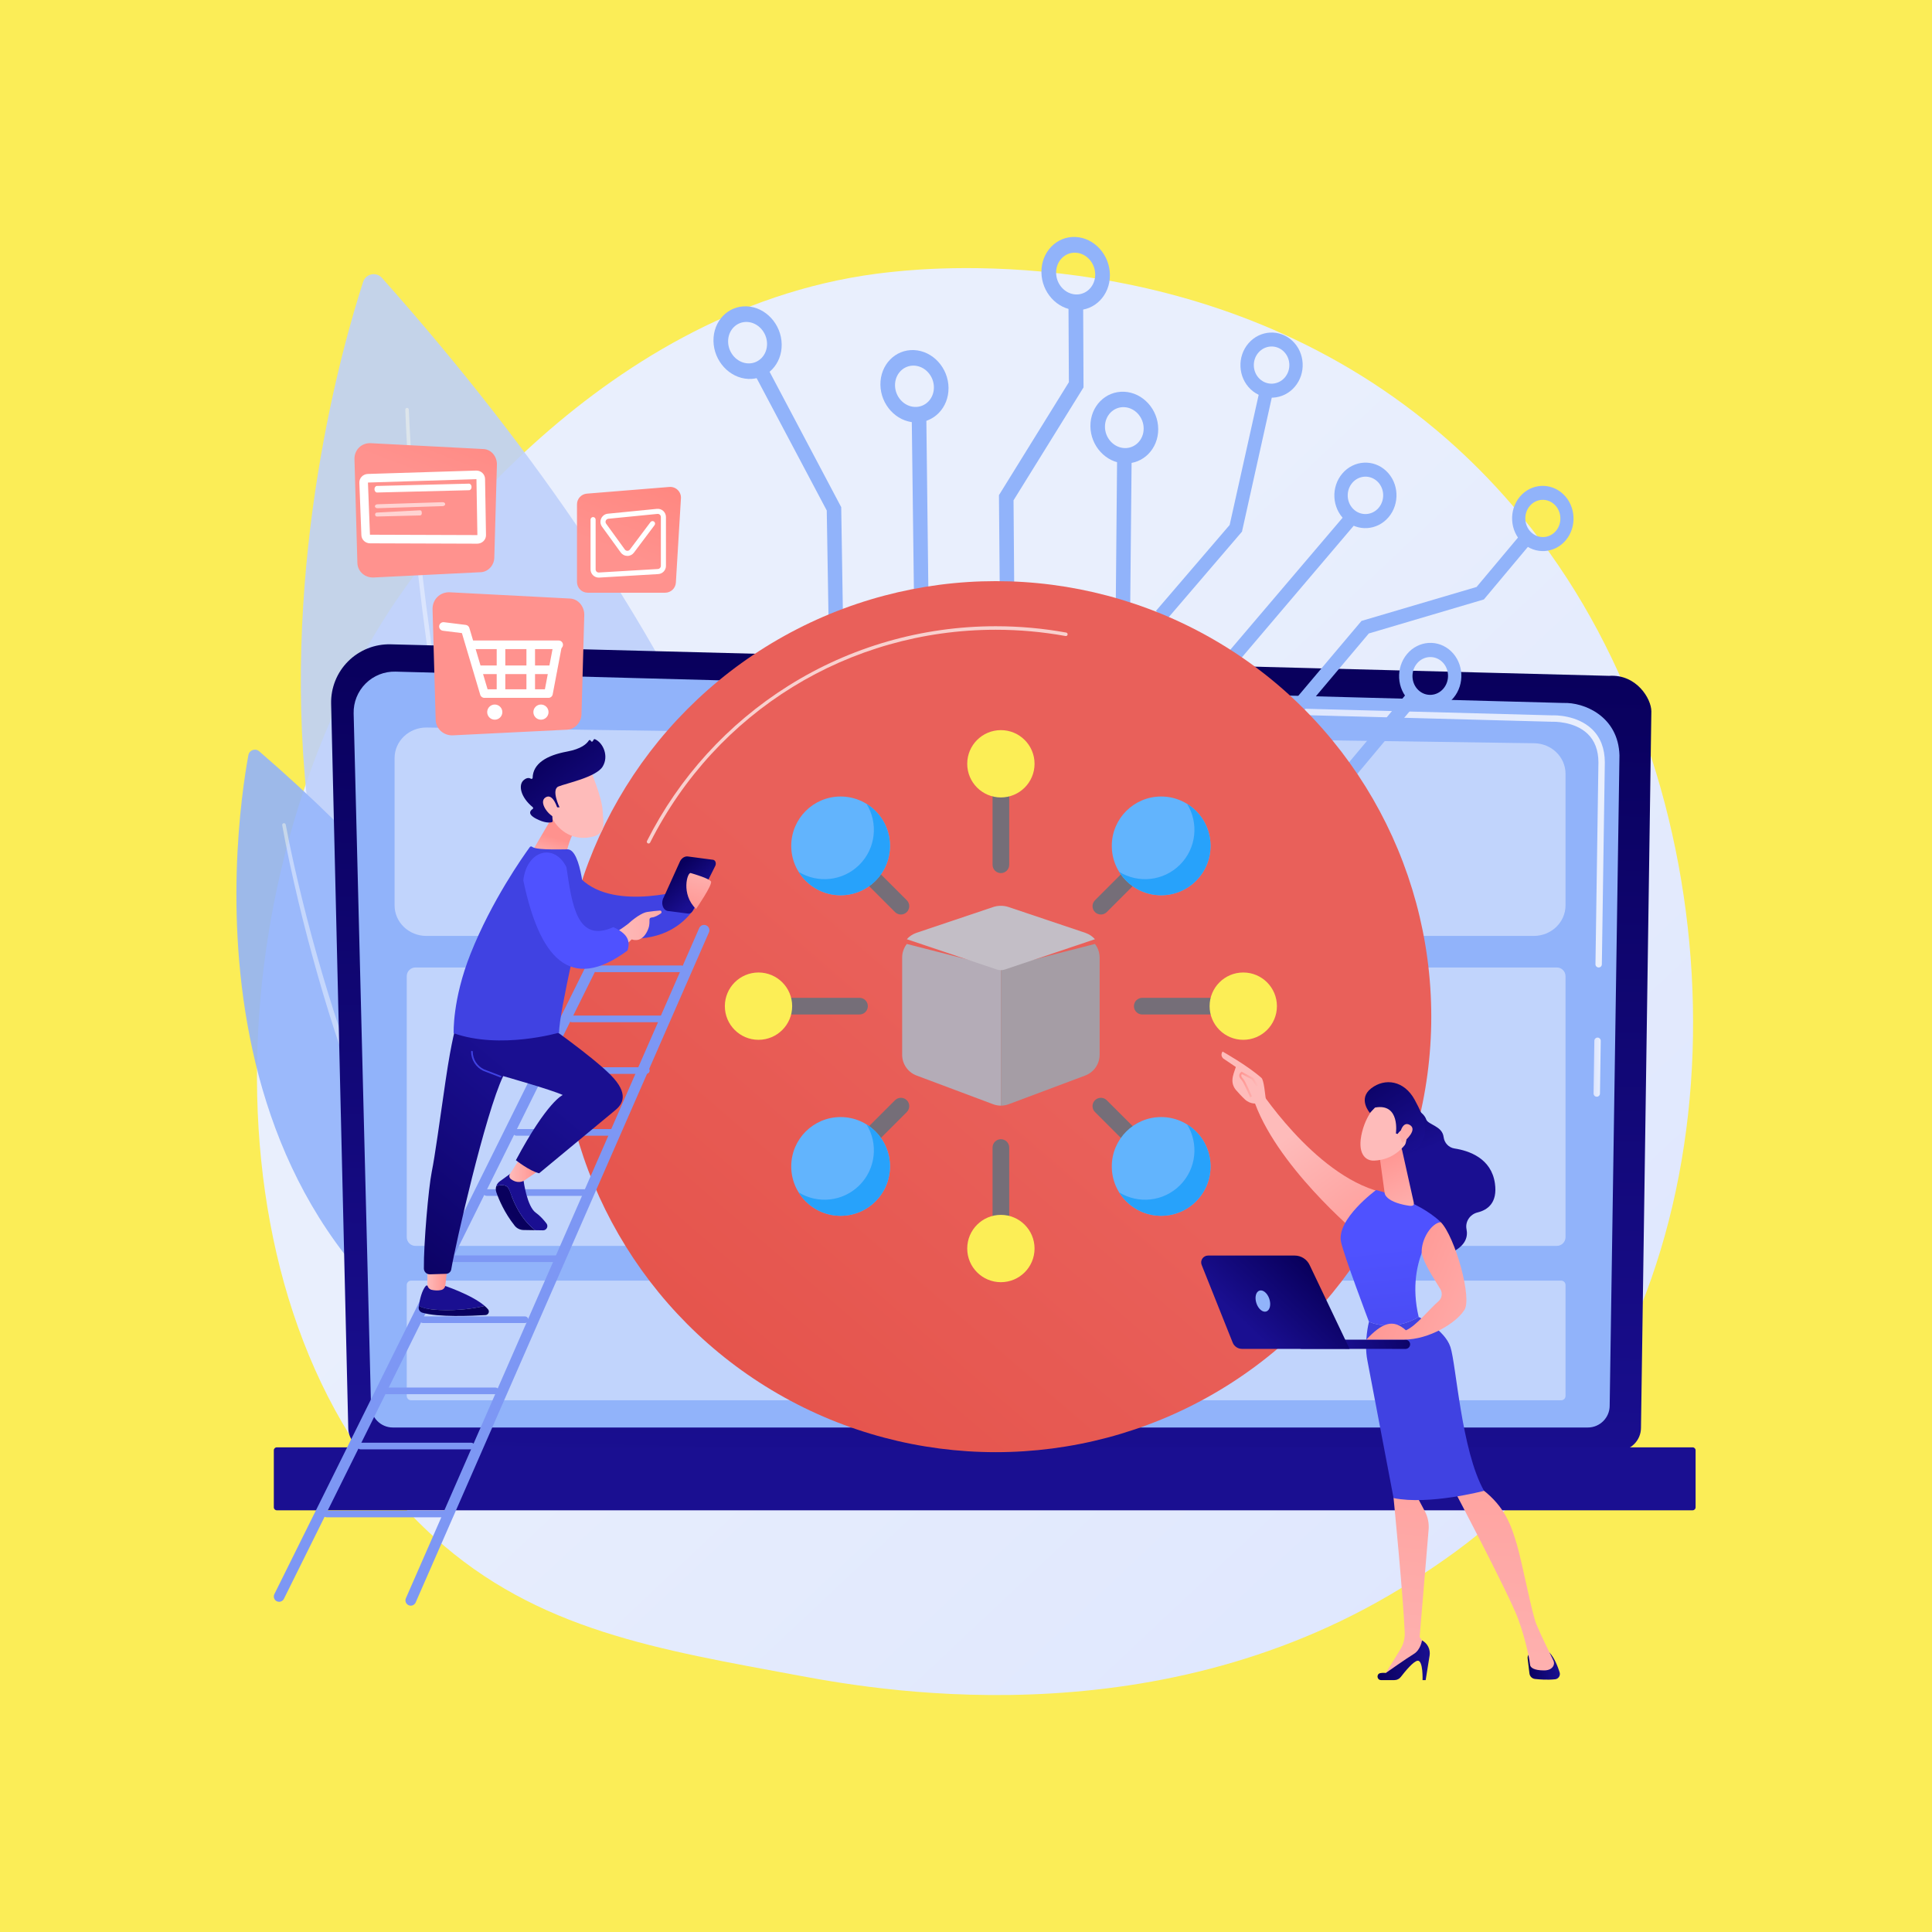 <?xml version="1.0" encoding="utf-8"?>
<!-- Generator: Adobe Illustrator 23.0.5, SVG Export Plug-In . SVG Version: 6.00 Build 0)  -->
<svg version="1.1" xmlns="http://www.w3.org/2000/svg" xmlns:xlink="http://www.w3.org/1999/xlink" x="0px" y="0px"
	 viewBox="0 0 3710 3710" style="enable-background:new 0 0 3710 3710;" xml:space="preserve">
<style type="text/css">
	.st0{fill:#FBED57;}
	.st1{fill:url(#SVGID_1_);}
	.st2{opacity:0.89;}
	.st3{fill:#BDD0FB;}
	.st4{opacity:0.43;fill:#FFFFFF;}
	.st5{fill:#91B3FA;}
	.st6{fill:url(#SVGID_2_);}
	.st7{fill:url(#SVGID_3_);}
	.st8{fill:url(#SVGID_4_);}
	.st9{fill:url(#SVGID_5_);}
	.st10{opacity:0.44;fill:#FFFFFF;}
	.st11{fill:url(#SVGID_6_);}
	.st12{opacity:0.7;fill:#FFFFFF;}
	.st13{fill:#7D97F4;}
	.st14{fill:url(#SVGID_7_);}
	.st15{fill:url(#SVGID_8_);}
	.st16{fill:url(#SVGID_9_);}
	.st17{fill:url(#SVGID_10_);}
	.st18{fill:url(#SVGID_11_);}
	.st19{fill:url(#SVGID_12_);}
	.st20{fill:url(#SVGID_13_);}
	.st21{fill:url(#SVGID_14_);}
	.st22{fill:url(#SVGID_15_);}
	.st23{fill:url(#SVGID_16_);}
	.st24{fill:url(#SVGID_17_);}
	.st25{fill:url(#SVGID_18_);}
	.st26{fill:url(#SVGID_19_);}
	.st27{fill:url(#SVGID_20_);}
	.st28{fill:url(#SVGID_21_);}
	.st29{fill:url(#SVGID_22_);}
	.st30{fill:url(#SVGID_23_);}
	.st31{fill:url(#SVGID_24_);}
	.st32{fill:url(#SVGID_25_);}
	.st33{fill:url(#SVGID_26_);}
	.st34{fill:url(#SVGID_27_);}
	.st35{fill:url(#SVGID_28_);}
	.st36{fill:url(#SVGID_29_);}
	.st37{fill:url(#SVGID_30_);}
	.st38{fill:url(#SVGID_31_);}
	.st39{fill:url(#SVGID_32_);}
	.st40{fill:url(#SVGID_33_);}
	.st41{fill:url(#SVGID_34_);}
	.st42{fill:url(#SVGID_35_);}
	.st43{fill:url(#SVGID_36_);}
	.st44{fill:url(#SVGID_37_);}
	.st45{fill:url(#SVGID_38_);}
	.st46{fill:url(#SVGID_39_);}
	.st47{fill:url(#SVGID_40_);}
	.st48{fill:url(#SVGID_41_);}
	.st49{fill:url(#SVGID_42_);}
	.st50{fill:#FFFFFF;}
	.st51{fill:url(#SVGID_43_);}
	.st52{fill:url(#SVGID_44_);}
	.st53{opacity:0.6;fill:#FFFFFF;}
	.st54{fill:#756E78;}
	.st55{fill:#B4ACB7;}
	.st56{fill:#A59DA5;}
	.st57{fill:#C3BEC6;}
	.st58{fill:#FCEE56;}
	.st59{fill:#62B4FD;}
	.st60{fill:#27A2FB;}
</style>
<g id="Illustration">
	<rect class="st0" width="3710" height="3710"/>
	<g>
		<linearGradient id="SVGID_1_" gradientUnits="userSpaceOnUse" x1="3503.237" y1="3701.902" x2="1558.757" y2="1631.972">
			<stop  offset="0" style="stop-color:#DAE3FE"/>
			<stop  offset="1" style="stop-color:#E9EFFD"/>
		</linearGradient>
		<path class="st1" d="M2919.41,2871.45c-71.78,73.99-136.01,117.49-185.19,150.32c-479.6,320.23-1027.83,227.93-1197.33,196.39
			c-273.47-50.9-504.31-86.8-702.65-265.99C383.56,2545,405.48,1695.6,749.86,1169.44c40.83-62.39,384.69-572.09,934.11-643.91
			c13.44-1.76,23.46-2.76,32.25-3.69c84.99-9,611.68-56.49,1041.15,303.31c61.48,51.5,160.41,144.4,252.15,286.09
			C3344.96,1629.33,3346.02,2431.72,2919.41,2871.45z"/>
		<g class="st2">
			<g>
				<path class="st3" d="M697.3,541.25c-77.6,239.53-472.3,1651.87,786.5,2260.3c0,0,499.19-862.91-750.34-2267.95
					C722.53,521.31,702.37,525.6,697.3,541.25z"/>
				<path class="st4" d="M785.03,786.51c3.46,84.44,10.46,168.88,19.11,253.03c8.73,84.17,19.49,168.12,32.33,251.75
					c25.74,167.22,59.4,333.31,103.83,496.5c44.58,163.05,99.73,323.54,171.72,476.35c17.87,38.25,37.18,75.79,57.43,112.79
					c20.2,37.03,41.82,73.28,64.78,108.62c45.64,70.86,97.39,137.75,155.21,198.83l0.05,0.05c3.01,3.18,2.87,8.2-0.31,11.21
					c-3.18,3.01-8.2,2.87-11.21-0.31l-0.02-0.03c-58.35-62.18-110.36-130.07-156.09-201.78c-23.01-35.77-44.64-72.41-64.82-109.81
					c-20.23-37.37-39.51-75.25-57.31-113.81c-71.73-154.07-126.34-315.43-170.32-479.17c-43.82-163.88-76.79-330.47-101.83-498.1
					c-12.49-83.83-22.89-167.97-31.25-252.3c-8.29-84.35-14.91-168.82-18.01-253.63c-0.07-1.85,1.38-3.41,3.23-3.48
					c1.85-0.07,3.41,1.38,3.48,3.23L785.03,786.51z"/>
			</g>
			<g>
				<path class="st5" d="M476.99,1449.96c-27,146.91-149.19,1008.27,638.5,1268.12c0,0,226.42-546.36-617.83-1275.44
					C490.28,1436.27,478.76,1440.37,476.99,1449.96z"/>
				<path class="st4" d="M548.68,1583.58c9.03,48.18,20,96.14,31.68,143.83c11.78,47.69,24.63,95.11,38.44,142.23
					c13.78,47.14,28.74,93.93,44.72,140.35c16.06,46.39,32.89,92.52,51.43,137.95c36.77,90.96,78.61,179.94,127.76,264.68
					c5.9,10.73,12.6,20.99,18.88,31.49l9.57,15.67c3.18,5.23,6.67,10.25,9.99,15.39c6.77,10.18,13.32,20.52,20.27,30.58l21.24,29.88
					c29.02,39.32,60.2,76.98,94.08,112.02l0.08,0.08c3.11,3.22,3.03,8.34-0.19,11.46c-3.22,3.11-8.35,3.02-11.46-0.19l-0.04-0.04
					c-34.23-35.96-65.57-74.45-94.63-114.49l-21.26-30.41c-6.94-10.23-13.48-20.72-20.24-31.07c-3.31-5.21-6.8-10.33-9.97-15.63
					l-9.53-15.89c-6.26-10.65-12.93-21.06-18.8-31.92c-48.89-85.85-90.24-175.67-126.45-267.33
					c-18.26-45.79-34.79-92.22-50.53-138.9c-15.66-46.7-30.3-93.75-43.74-141.12c-13.47-47.37-25.98-95-37.41-142.9
					c-11.34-47.93-21.93-95.98-30.64-144.55c-0.34-1.86,0.91-3.65,2.77-3.98c1.86-0.33,3.63,0.89,3.98,2.74L548.68,1583.58z"/>
			</g>
		</g>
		<g>
			<linearGradient id="SVGID_2_" gradientUnits="userSpaceOnUse" x1="1910.025" y1="1281.412" x2="1876.266" y2="2841.043">
				<stop  offset="0" style="stop-color:#09005D"/>
				<stop  offset="1" style="stop-color:#1A0F91"/>
			</linearGradient>
			<path class="st6" d="M668.74,2741.76c0,24.32,19.92,44.23,44.27,44.23H3106.9c24.35,0,44.27-19.9,44.27-44.23l19.92-1375.7
				c0-24.32-28.66-71.81-81.18-68.24l-2339.58-60.54c-30.55-0.79-60.09,10.97-81.72,32.53c-21.63,21.56-33.47,51.05-32.75,81.57
				L668.74,2741.76z"/>
			<path class="st5" d="M712.44,2699.33c0,23.03,18.85,41.88,41.88,41.88h2294.84c23.03,0,41.88-18.85,41.88-41.88l18.8-1248.88
				c-2.21-75.15-68.1-102.17-108.04-100.57l-2242.27-60.16c-21.46-0.58-42.21,7.69-57.41,22.86c-15.2,15.16-23.56,35.91-23.02,57.38
				L712.44,2699.33z"/>
			<g>
				<linearGradient id="SVGID_3_" gradientUnits="userSpaceOnUse" x1="3060.113" y1="2049.248" x2="3073.872" y2="2049.248">
					<stop  offset="0" style="stop-color:#DAE3FE"/>
					<stop  offset="1" style="stop-color:#E9EFFD"/>
				</linearGradient>
				<path class="st7" d="M3066.25,2106.03c-0.03,0-0.06,0-0.09,0c-3.39-0.05-6.1-2.84-6.05-6.23l1.49-101.28
					c0.05-3.36,2.79-6.05,6.13-6.05c0.03,0,0.06,0,0.09,0c3.39,0.05,6.1,2.84,6.05,6.23l-1.49,101.28
					C3072.34,2103.34,3069.6,2106.03,3066.25,2106.03z"/>
				<linearGradient id="SVGID_4_" gradientUnits="userSpaceOnUse" x1="2258.181" y1="1606.157" x2="3081.728" y2="1606.157">
					<stop  offset="0" style="stop-color:#DAE3FE"/>
					<stop  offset="1" style="stop-color:#E9EFFD"/>
				</linearGradient>
				<path class="st8" d="M3069.9,1857.83c-0.03,0-0.06,0-0.09,0c-3.39-0.05-6.1-2.84-6.05-6.23l5.69-387.91
					c-0.11-23.04-7.1-41.44-20.79-54.56c-25.55-24.48-66.12-23.23-67.83-23.15l-716.68-19.22c-3.39-0.09-6.06-2.91-5.97-6.3
					c0.09-3.39,2.69-6.27,6.3-5.97l716.25,19.22c4.46-0.26,47.65-1.01,76.42,26.55c16.18,15.51,24.45,36.87,24.57,63.48l-5.7,388.03
					C3075.98,1855.14,3073.24,1857.83,3069.9,1857.83z"/>
			</g>
			<linearGradient id="SVGID_5_" gradientUnits="userSpaceOnUse" x1="1922.075" y1="253.608" x2="1908.543" y2="1376.739">
				<stop  offset="0" style="stop-color:#09005D"/>
				<stop  offset="1" style="stop-color:#1A0F91"/>
			</linearGradient>
			<path class="st9" d="M531.47,2900.19h2718.9c3.11,0,5.65-2.54,5.65-5.65v-109.57c0-3.11-2.54-5.65-5.65-5.65H531.47
				c-3.11,0-5.65,2.54-5.65,5.65v109.57C525.81,2897.64,528.36,2900.19,531.47,2900.19z"/>
			<path class="st10" d="M2945.26,1797.24H818.72c-33.69,0-61-26.26-61-58.65V1455.7c0-32.73,27.86-59.13,61.9-58.64l2126.54,30.19
				c33.33,0.47,60.1,26.59,60.1,58.64v252.7C3006.25,1770.98,2978.94,1797.24,2945.26,1797.24z"/>
			<path class="st10" d="M2989.5,2392.47H797.82c-9.25,0-16.75-7.5-16.75-16.75v-501.14c0-9.25,7.5-16.75,16.75-16.75H2989.5
				c9.25,0,16.75,7.5,16.75,16.75v501.14C3006.25,2384.97,2998.75,2392.47,2989.5,2392.47z"/>
			<path class="st10" d="M2997.9,2688.92H789.43c-4.61,0-8.36-3.74-8.36-8.36v-213.02c0-4.61,3.74-8.36,8.36-8.36H2997.9
				c4.61,0,8.36,3.74,8.36,8.36v213.02C3006.25,2685.18,3002.51,2688.92,2997.9,2688.92z"/>
		</g>
		<g>
			<g>
				<path class="st5" d="M1436.95,727.63c-36.05-1.6-66.05-34.08-66.87-72.47c-0.83-38.46,27.93-68.49,64.1-66.88
					c36.18,1.61,66.18,34.25,66.88,72.7C1501.76,699.37,1473,729.23,1436.95,727.63z M1434.77,618.26
					c-20.64-0.92-37.05,16.21-36.59,38.15c0.46,21.93,17.58,40.49,38.18,41.4c20.6,0.92,37.02-16.15,36.6-38.08
					C1472.54,637.79,1455.41,619.17,1434.77,618.26z"/>
				<path class="st5" d="M1756.9,811.16c-36-1.6-65.72-33.98-66.25-72.24c-0.53-38.34,28.42-68.27,64.54-66.66
					c36.12,1.61,65.84,34.15,66.25,72.48C1821.85,782.99,1792.9,812.76,1756.9,811.16z M1755.55,702.13
					c-20.61-0.92-37.14,16.15-36.85,38.03c0.29,21.85,17.26,40.36,37.83,41.27c20.57,0.91,37.09-16.1,36.84-37.95
					C1793.13,721.61,1776.16,703.05,1755.55,702.13z"/>
				<path class="st5" d="M2065.93,595.47c-36.2-1.61-65.85-34.33-66.1-73.01c-0.25-38.75,29.1-69.01,65.42-67.4
					c36.32,1.62,65.98,34.5,66.1,73.25C2131.48,566.98,2102.13,597.08,2065.93,595.47z M2065.4,485.26
					c-20.72-0.92-37.48,16.33-37.35,38.45c0.13,22.09,17.06,40.79,37.74,41.71c20.68,0.92,37.44-16.28,37.35-38.37
					C2103.05,504.94,2086.12,486.19,2065.4,485.26z"/>
				<path class="st5" d="M2159.28,889.87c-35.84-1.59-65.17-33.68-65.38-71.58c-0.22-37.98,28.86-67.62,64.82-66.02
					c35.96,1.6,65.29,33.84,65.39,71.82C2224.2,861.98,2195.12,891.47,2159.28,889.87z M2158.84,781.87
					c-20.51-0.91-37.11,15.99-37,37.67c0.11,21.65,16.85,39.98,37.33,40.89c20.48,0.91,37.08-15.94,37.01-37.59
					C2196.1,801.17,2179.35,782.78,2158.84,781.87z"/>
				<polygon class="st5" points="1619.25,1218.5 1591.52,1217.27 1587.6,980.28 1441.91,705.31 1466.18,691.92 1615.38,973.9 				
					"/>
				<polygon class="st5" points="1783.82,1225.82 1756.09,1224.59 1750.74,796.03 1778.76,797.28 				"/>
				<polygon class="st5" points="1948.4,1233.14 1920.66,1231.91 1918.28,950.82 2052.57,733.89 2051.77,579.82 2079.95,581.08 
					2080.68,743.92 1946.28,960.76 				"/>
				<polygon class="st5" points="2169.87,1212.95 2142.14,1211.72 2145.25,869.79 2173.15,871.03 				"/>
			</g>
			<g>
				<path class="st5" d="M2401.65,747.59c-24.48-23.14-26.32-62.82-4.14-88.43c22.15-25.56,59.98-27.55,84.39-4.49
					c24.41,23.07,26.33,62.65,4.27,88.28C2464.06,768.63,2426.13,770.73,2401.65,747.59z M2464.72,674.55
					c-13.94-13.18-35.56-12.02-48.19,2.58c-12.65,14.62-11.59,37.27,2.38,50.46c13.97,13.2,35.61,12.02,48.24-2.63
					C2479.76,710.34,2478.67,687.73,2464.72,674.55z"/>
				<path class="st5" d="M2582.12,998.19c-24.52-23.17-26.49-63.08-4.43-88.93c22.02-25.81,59.78-27.98,84.22-4.88
					c24.44,23.09,26.5,62.9,4.55,88.78C2644.49,1019.08,2606.64,1021.36,2582.12,998.19z M2644.84,924.45
					c-13.96-13.2-35.53-11.94-48.1,2.81c-12.58,14.76-11.44,37.53,2.55,50.75c13.98,13.22,35.58,11.93,48.14-2.85
					C2659.96,960.38,2658.8,937.64,2644.84,924.45z"/>
				<path class="st5" d="M2923.52,1042.36c-24.39-23.05-26.59-62.78-4.95-88.54c21.61-25.71,58.93-27.9,83.24-4.93
					c24.31,22.98,26.6,62.61,5.07,88.39C2985.33,1063.11,2947.91,1065.41,2923.52,1042.36z M2985.06,968.9
					c-13.89-13.13-35.21-11.86-47.54,2.83c-12.34,14.71-11.07,37.38,2.84,50.53c13.91,13.15,35.26,11.85,47.58-2.88
					C3000.25,1004.66,2998.95,982.02,2985.06,968.9z"/>
				<path class="st5" d="M2706.59,1345.75c-24.62-23.27-26.69-63.6-4.65-89.87c22.01-26.22,59.84-28.65,84.39-5.46
					c24.54,23.2,26.7,63.42,4.78,89.72C2769.14,1366.49,2731.21,1369.03,2706.59,1345.75z M2769.26,1270.83
					c-14.02-13.25-35.63-11.85-48.19,3.14c-12.57,15-11.38,38.01,2.67,51.29c14.05,13.28,35.69,11.84,48.23-3.18
					C2784.51,1307.06,2783.29,1284.08,2769.26,1270.83z"/>
				<g>
					<polygon class="st5" points="2239,1191.33 2219.73,1173.13 2361.31,1008.07 2422.22,734.88 2447.22,740.91 2384.96,1020.93 
											"/>
					<polygon class="st5" points="2353.3,1299.36 2334.04,1281.16 2586.64,984.25 2605.71,1002.27 					"/>
					<polygon class="st5" points="2467.61,1407.39 2448.35,1389.19 2614.46,1192.34 2835.45,1127.14 2922.46,1023.34 
						2941.43,1041.27 2849.49,1151.1 2628.53,1216.43 					"/>
					<polygon class="st5" points="2581.92,1515.43 2562.66,1497.22 2708.35,1323.15 2727.5,1341.25 					"/>
				</g>
			</g>
		</g>
		<g>
			<linearGradient id="SVGID_6_" gradientUnits="userSpaceOnUse" x1="767.716" y1="3280.619" x2="1889.482" y2="1978.57">
				<stop  offset="0" style="stop-color:#E1473D"/>
				<stop  offset="1" style="stop-color:#E9605A"/>
			</linearGradient>
			<circle class="st11" cx="1912.14" cy="1952.27" r="836.32"/>
			<path class="st12" d="M1245.45,1619.79c-0.51,0-1.03-0.12-1.52-0.36c-1.66-0.84-2.33-2.87-1.49-4.53
				c61.6-122.04,155.44-225.05,271.38-297.9c119.16-74.87,256.9-114.45,398.32-114.45c45.44,0,90.94,4.09,135.25,12.17
				c1.83,0.33,3.05,2.09,2.71,3.93c-0.33,1.84-2.08,3.08-3.93,2.71c-43.91-8-89-12.06-134.04-12.06
				c-282.14,0-536.45,156.58-663.67,408.63C1247.87,1619.11,1246.68,1619.79,1245.45,1619.79z"/>
		</g>
		<g>
			<g>
				<path class="st13" d="M536.02,3075.93c-1.62,0-3.24-0.4-4.69-1.15c-5-2.59-6.96-8.77-4.37-13.77l630.29-1270.6
					c2.59-5,8.77-6.96,13.77-4.37c5,2.59,6.96,8.77,4.37,13.77l-630.29,1270.6C543.33,3073.81,539.85,3075.93,536.02,3075.93z"/>
				<path class="st13" d="M788.8,3083.36c-1.41,0-2.78-0.29-4.07-0.85c-2.5-1.09-4.43-3.09-5.43-5.62c-1-2.54-0.95-5.31,0.14-7.82
					l563.22-1286.85c2.25-5.16,8.28-7.53,13.44-5.29c5.17,2.25,7.54,8.28,5.29,13.44L798.17,3077.22
					C796.55,3080.95,792.87,3083.36,788.8,3083.36z"/>
				<path class="st13" d="M1269.48,1962.97h-170.95c-3.77,0-6.82-2.86-6.82-6.38s3.05-6.38,6.82-6.38h170.95
					c3.77,0,6.82,2.86,6.82,6.38S1273.25,1962.97,1269.48,1962.97z"/>
				<path class="st13" d="M1240.68,2062.12h-170.96c-3.77,0-6.82-2.86-6.82-6.38s3.05-6.38,6.82-6.38h170.96
					c3.77,0,6.82,2.86,6.82,6.38S1244.44,2062.12,1240.68,2062.12z"/>
				<path class="st13" d="M1173.68,2180.86H991.84c-3.77,0-6.82-2.86-6.82-6.38s3.05-6.38,6.82-6.38h181.84
					c3.77,0,6.82,2.86,6.82,6.38S1177.44,2180.86,1173.68,2180.86z"/>
				<path class="st13" d="M1308.16,1866.78h-163.1c-3.77,0-6.82-2.86-6.82-6.38s3.05-6.38,6.82-6.38h163.1
					c3.77,0,6.82,2.86,6.82,6.38S1311.92,1866.78,1308.16,1866.78z"/>
				<path class="st13" d="M1132.14,2296.4H934.56c-3.77,0-6.82-2.86-6.82-6.38s3.05-6.38,6.82-6.38h197.58
					c3.77,0,6.82,2.86,6.82,6.38S1135.9,2296.4,1132.14,2296.4z"/>
				<path class="st13" d="M1070.63,2423.43H872.09c-3.77,0-6.82-2.86-6.82-6.38c0-3.53,3.05-6.38,6.82-6.38h198.55
					c3.77,0,6.82,2.86,6.82,6.38C1077.45,2420.58,1074.4,2423.43,1070.63,2423.43z"/>
				<path class="st13" d="M1007.75,2540.63H812.54c-3.77,0-6.82-2.86-6.82-6.38s3.05-6.38,6.82-6.38h195.21
					c3.77,0,6.82,2.86,6.82,6.38S1011.52,2540.63,1007.75,2540.63z"/>
				<path class="st13" d="M951.13,2677.24H740.18c-3.77,0-6.82-2.86-6.82-6.38s3.05-6.38,6.82-6.38h210.96
					c3.77,0,6.82,2.86,6.82,6.38S954.9,2677.24,951.13,2677.24z"/>
				<path class="st13" d="M904.71,2783.2H692.78c-3.77,0-6.82-2.86-6.82-6.38c0-3.53,3.05-6.38,6.82-6.38h211.92
					c3.77,0,6.82,2.86,6.82,6.38C911.53,2780.34,908.47,2783.2,904.71,2783.2z"/>
				<path class="st13" d="M851.21,2913.66H627.49c-3.97,0-7.2-2.86-7.2-6.38s3.22-6.38,7.2-6.38h223.72c3.97,0,7.2,2.86,7.2,6.38
					S855.18,2913.66,851.21,2913.66z"/>
			</g>
			<g>
				<g>
					<linearGradient id="SVGID_7_" gradientUnits="userSpaceOnUse" x1="1494.091" y1="1508.676" x2="1316.298" y2="1648.21">
						<stop  offset="0" style="stop-color:#4F52FF"/>
						<stop  offset="1" style="stop-color:#4042E2"/>
					</linearGradient>
					<path class="st14" d="M1326.06,1705.54c0,0-143.5,46.64-210.05-17.63l-9.73,89.46c0,0,158.61,77.91,232.32-40.47
						L1326.06,1705.54z"/>
					<g>
						
							<linearGradient id="SVGID_8_" gradientUnits="userSpaceOnUse" x1="-7060.109" y1="1305.345" x2="-7102.712" y2="1350.373" gradientTransform="matrix(-0.987 -0.164 -0.209 1.26 -5389.312 -1140.569)">
							<stop  offset="0" style="stop-color:#09005D"/>
							<stop  offset="1" style="stop-color:#1A0F91"/>
						</linearGradient>
						<path class="st15" d="M1369.5,1651.07l-48.16-6.35c-5.74-0.95-11.67,2.41-15.22,8.64l-31.68,70.03
							c-5.96,10.46-1.72,24.34,7.93,25.94l38.67,4.96c3.7,0.61,7.5-1.72,9.59-5.89l42.85-85.52
							C1375.96,1657.94,1373.89,1651.8,1369.5,1651.07z"/>
					</g>
					
						<linearGradient id="SVGID_9_" gradientUnits="userSpaceOnUse" x1="1150.261" y1="1645.691" x2="1119.268" y2="1760.369" gradientTransform="matrix(1 0 0 1 204.582 0)">
						<stop  offset="0" style="stop-color:#FEBBBA"/>
						<stop  offset="1" style="stop-color:#FF928E"/>
					</linearGradient>
					<path class="st16" d="M1336.64,1745.53c0,0,32.38-47.13,28.62-52.93c-3.76-5.8-32.15-14.11-38.81-16.08
						C1319.79,1674.57,1307.24,1717.3,1336.64,1745.53z"/>
				</g>
				<g>
					<linearGradient id="SVGID_10_" gradientUnits="userSpaceOnUse" x1="1022.73" y1="2236.711" x2="964.215" y2="2335.736">
						<stop  offset="0" style="stop-color:#09005D"/>
						<stop  offset="1" style="stop-color:#1A0F91"/>
					</linearGradient>
					<path class="st17" d="M930.74,2507.79c-25.37-22.08-79.87-39.77-79.87-39.77l-32.79,0.72c-8.32,9.36-12.09,27.51-13.69,38.88
						c6.17,3.7,17.75,6.94,38.96,7.95C882.63,2517.44,914.34,2511.7,930.74,2507.79z"/>
					
						<linearGradient id="SVGID_11_" gradientUnits="userSpaceOnUse" x1="3753.964" y1="2512.209" x2="3724.642" y2="2698.446" gradientTransform="matrix(1 0 0 1 -2882.227 0)">
						<stop  offset="0" style="stop-color:#09005D"/>
						<stop  offset="1" style="stop-color:#1A0F91"/>
					</linearGradient>
					<path class="st18" d="M930.74,2507.79c-16.4,3.91-48.11,9.65-87.39,7.78c-21.22-1.01-32.79-4.25-38.96-7.95
						c-0.13,0.91-0.25,1.8-0.35,2.62c-0.58,4.66,2.3,9.05,6.8,10.43c29.96,9.18,95.84,6.23,121.53,4.64
						c5.49-0.34,8.36-6.78,4.84-11.02C935.37,2512.08,933.18,2509.92,930.74,2507.79z"/>
				</g>
				
					<linearGradient id="SVGID_12_" gradientUnits="userSpaceOnUse" x1="3702.98" y1="2459.233" x2="3740.63" y2="2459.233" gradientTransform="matrix(1 0 0 1 -2882.227 0)">
					<stop  offset="0" style="stop-color:#FEBBBA"/>
					<stop  offset="1" style="stop-color:#FF928E"/>
				</linearGradient>
				<path class="st19" d="M820.75,2440.42v26.08c0,5.02,3.5,9.35,8.41,10.41c5.08,1.1,11.82,1.8,18.37,0.18
					c4.09-1.01,7.09-4.53,7.58-8.72l3.29-27.95H820.75z"/>
				<g>
					
						<linearGradient id="SVGID_13_" gradientUnits="userSpaceOnUse" x1="3864.275" y1="2326.851" x2="3777.252" y2="2399.635" gradientTransform="matrix(1 0 0 1 -2882.227 0)">
						<stop  offset="0" style="stop-color:#09005D"/>
						<stop  offset="1" style="stop-color:#1A0F91"/>
					</linearGradient>
					<path class="st20" d="M986.58,2306.81c-10.17-22.65-7.26-32.83-27.4-30.58c-2.42,0.27-4.43,0.74-6.13,1.34
						c-1.27,3.74-1.35,7.87,0.01,11.8c5.09,14.65,15.73,39.68,35.26,64.33c4.1,5.18,10.38,8.18,16.99,8.29l22.21,0.37
						C1006.45,2345.53,995.02,2325.6,986.58,2306.81z"/>
					<linearGradient id="SVGID_14_" gradientUnits="userSpaceOnUse" x1="1455.234" y1="2062.361" x2="1272.94" y2="2163.635">
						<stop  offset="0" style="stop-color:#09005D"/>
						<stop  offset="1" style="stop-color:#1A0F91"/>
					</linearGradient>
					<path class="st21" d="M1028.91,2328.78c-17.04-12-23.4-61.01-23.4-61.01l-26.27-13.37l-19.81,14.35
						c-3.06,2.27-5.23,5.38-6.39,8.81c1.7-0.6,3.71-1.07,6.13-1.34c20.14-2.25,17.23,7.93,27.4,30.58
						c8.44,18.79,19.87,38.72,40.93,55.55l15.26,0.25c6.86,0.11,10.82-7.72,6.66-13.17
						C1044.21,2342.6,1037.08,2334.53,1028.91,2328.78z"/>
				</g>
				
					<linearGradient id="SVGID_15_" gradientUnits="userSpaceOnUse" x1="3860.323" y1="2249.744" x2="3913.214" y2="2249.744" gradientTransform="matrix(1 0 0 1 -2882.227 0)">
					<stop  offset="0" style="stop-color:#FEBBBA"/>
					<stop  offset="1" style="stop-color:#FF928E"/>
				</linearGradient>
				<path class="st22" d="M995.1,2229.74l-15.86,24.67c-2,3.12-1.32,7.24,1.59,9.53c5.08,4,13.89,8.47,24.68,3.84l25.48-17.46
					L995.1,2229.74z"/>
				<linearGradient id="SVGID_16_" gradientUnits="userSpaceOnUse" x1="702.919" y1="2448.183" x2="1013.494" y2="2070.092">
					<stop  offset="0" style="stop-color:#09005D"/>
					<stop  offset="1" style="stop-color:#1A0F91"/>
				</linearGradient>
				<path class="st23" d="M876.06,1969.37c0,0-8.34,23.51-20.44,106.1c-12.1,82.59-20.06,142.65-26.66,175.41
					c-6.03,29.95-15.55,137.82-14.99,185c0.08,6.34,5.31,11.39,11.65,11.19l31.21-0.98c4.82-0.15,8.86-3.66,9.67-8.41
					c8.26-48.57,65.35-299.19,99.77-371.28c0,0,91.58,25.89,114.42,36.3c0,0-29.52,11.82-90.02,125.23c0,0,26.13,20.76,44.63,25.08
					c0,0,132.38-109.8,146.37-121.29c13.99-11.49,26.72-31.29-8.97-67.35c-35.69-36.06-125.3-98.8-125.3-98.8L876.06,1969.37z"/>
				
					<linearGradient id="SVGID_17_" gradientUnits="userSpaceOnUse" x1="3745.921" y1="2192.928" x2="3816.718" y2="2041.825" gradientTransform="matrix(1 0 0 1 -2882.227 0)">
					<stop  offset="0" style="stop-color:#4F52FF"/>
					<stop  offset="1" style="stop-color:#4042E2"/>
				</linearGradient>
				<path class="st24" d="M961.21,2068.96c-0.23,0-0.46-0.05-0.68-0.15l-32.66-12.59c-14.04-6.69-23.16-21.07-23.24-36.62
					c0-0.87,0.7-1.59,1.58-1.59c1.02,0.01,1.59,0.7,1.59,1.58c0.07,14.34,8.49,27.6,21.43,33.77l32.66,12.59
					c0.79,0.38,1.12,1.32,0.75,2.11C962.37,2068.62,961.8,2068.96,961.21,2068.96z"/>
				
					<linearGradient id="SVGID_18_" gradientUnits="userSpaceOnUse" x1="3932.439" y1="1661.226" x2="3948.449" y2="1609.194" gradientTransform="matrix(1 0 0 1 -2882.227 0)">
					<stop  offset="0" style="stop-color:#FEBBBA"/>
					<stop  offset="1" style="stop-color:#FF928E"/>
				</linearGradient>
				<path class="st25" d="M1062.96,1564.92l-43.03,73.36h67.9c0,0,5.46-33.54,23.32-53.72L1062.96,1564.92z"/>
				<g>
					
						<linearGradient id="SVGID_19_" gradientUnits="userSpaceOnUse" x1="3160.512" y1="4113.472" x2="3118.314" y2="4245.128" gradientTransform="matrix(1 0 0 1 -2882.227 0)">
						<stop  offset="0" style="stop-color:#FEBBBA"/>
						<stop  offset="1" style="stop-color:#FF928E"/>
					</linearGradient>
					<path class="st26" d="M1132.86,1476.72c0,0,22.86,52.52,24.4,80.09c1.54,27.57,7.48,45.46-24.4,51.01s-58.73-10.33-73.27-37.79
						c0,0-22.79-42.31-17.68-59.64S1132.86,1476.72,1132.86,1476.72z"/>
					
						<linearGradient id="SVGID_20_" gradientUnits="userSpaceOnUse" x1="3928.049" y1="1444.001" x2="4046.405" y2="1596.384" gradientTransform="matrix(1 0 0 1 -2882.227 0)">
						<stop  offset="0" style="stop-color:#09005D"/>
						<stop  offset="1" style="stop-color:#1A0F91"/>
					</linearGradient>
					<path class="st27" d="M1070.47,1550.28h4.03c0,0-16.6-34.06-2.01-40.04c14.59-5.98,72.38-17.77,84.84-38.27
						c12.02-19.77,1.3-45.3-14.74-52.45c-1.01-0.45-2.21,0.03-2.73,1.01l-1.33,2.51c-0.91,1.72-3.45,1.46-3.99-0.41
						c-0.51-1.77-2.91-2.16-3.88-0.59c-3.82,6.13-14.15,16.1-41.87,21.22c-39.33,7.26-65.33,23.18-65.97,50.36
						c-0.04,1.72-1.88,2.67-3.35,1.77c-2.9-1.77-7.55-2.6-13.76,2.62c-10.8,9.08-6.38,32.64,17.29,52.01
						c1.12,0.92,1.12,2.68-0.1,3.47c-4.29,2.79-10.69,9.44,5.89,18.3c16.96,9.06,26.99,8.08,30.78,7.11
						c1.02-0.26,1.7-1.19,1.64-2.24l-1.49-24.09c-0.08-1.25,0.91-2.3,2.16-2.3H1070.47z"/>
					
						<linearGradient id="SVGID_21_" gradientUnits="userSpaceOnUse" x1="3121.157" y1="4100.852" x2="3078.959" y2="4232.509" gradientTransform="matrix(1 0 0 1 -2882.227 0)">
						<stop  offset="0" style="stop-color:#FEBBBA"/>
						<stop  offset="1" style="stop-color:#FF928E"/>
					</linearGradient>
					<path class="st28" d="M1071.46,1555.32c0,0-8.72-33.55-23.76-24.14c-15.04,9.41,7.81,37.59,19.9,38.85L1071.46,1555.32z"/>
				</g>
				<linearGradient id="SVGID_22_" gradientUnits="userSpaceOnUse" x1="1407.158" y1="1600.082" x2="1236.117" y2="1696.856">
					<stop  offset="0" style="stop-color:#4F52FF"/>
					<stop  offset="1" style="stop-color:#4042E2"/>
				</linearGradient>
				<path class="st29" d="M1017.37,1626.72c1.03-1.41,3.02-1.74,4.37-0.64c4.45,3.6,19.23,5.86,67.65,4.83
					c28.2-0.6,33.5,104.93,33.5,104.93s-50.05,209.8-49.26,247.17c0,0-112.46,32.93-202.45,1.07c0,0-2.76-64.01,32.36-152.42
					C944.01,1729.77,1004.32,1644.6,1017.37,1626.72z"/>
				
					<linearGradient id="SVGID_23_" gradientUnits="userSpaceOnUse" x1="970.888" y1="1744.966" x2="1222.735" y2="1744.966" gradientTransform="matrix(1 0 0 1 204.582 0)">
					<stop  offset="0" style="stop-color:#FEBBBA"/>
					<stop  offset="1" style="stop-color:#FF928E"/>
				</linearGradient>
				<path class="st30" d="M1080.78,1664.3c0,0-15.33,219.12,126.24,109.06c0,0,20.91-19.75,36-22.15c8.13-1.29,17.3-2.16,24.04-2.68
					c3.07-0.24,4.51,3.73,1.99,5.5c-4.86,3.42-11.24,7.09-16.76,7.67c-10.68,1.11,0.71,8.93-10.92,29.38
					c-11.63,20.45-28.24,12.74-28.24,12.74s-162.22,166.12-194.6-123.6C1017.37,1626.33,1069.24,1629.19,1080.78,1664.3z"/>
				<linearGradient id="SVGID_24_" gradientUnits="userSpaceOnUse" x1="1140.749" y1="1639.004" x2="1260.028" y2="1251.91">
					<stop  offset="0" style="stop-color:#4F52FF"/>
					<stop  offset="1" style="stop-color:#4042E2"/>
				</linearGradient>
				<path class="st31" d="M1004.9,1690.53c6.62-57.88,59.36-72.43,82.8-25.38c10.76,72.09,20.07,146.71,90.25,115.18
					c19.88,9.55,35.1,21.44,26.96,45.04C1094.07,1907.43,1035.76,1838.46,1004.9,1690.53z"/>
			</g>
		</g>
		<g>
			
				<linearGradient id="SVGID_25_" gradientUnits="userSpaceOnUse" x1="4335.94" y1="2024.787" x2="4409.086" y2="2208.271" gradientTransform="matrix(1 0 0 1 -1669.918 0)">
				<stop  offset="0" style="stop-color:#09005D"/>
				<stop  offset="1" style="stop-color:#1A0F91"/>
			</linearGradient>
			<path class="st32" d="M2709.39,2123.49c0,0,24.66,11.99,29.19,25.77c3.64,11.06,30.9,12.48,33.6,34.22
				c1.39,11.23,9.7,20.22,20.88,21.93c27.85,4.27,70.76,18.73,77.63,67.08c5.24,36.91-13.57,50.9-33.32,55.74
				c-14.5,3.56-24.14,17.66-21.21,32.3c2.81,14.04-1.38,30.28-25.71,43.11c-54.52,28.77-108.96-68.15-108.96-68.15l-11.16-169.23
				L2709.39,2123.49z"/>
			
				<linearGradient id="SVGID_26_" gradientUnits="userSpaceOnUse" x1="3835.501" y1="3156.612" x2="3970.631" y2="3464.064" gradientTransform="matrix(0.978 -0.211 0.211 0.978 -1920.338 -113.525)">
				<stop  offset="0" style="stop-color:#FEBBBA"/>
				<stop  offset="1" style="stop-color:#FF928E"/>
			</linearGradient>
			<path class="st33" d="M2412.74,2083.37c0,0,108.85,172.17,238.29,205.43c0,0-25.22,71.84-44.69,80.06
				c0,0-159.25-132.87-200.17-261.02L2412.74,2083.37z"/>
			
				<linearGradient id="SVGID_27_" gradientUnits="userSpaceOnUse" x1="4603.329" y1="3199.471" x2="4665.354" y2="3199.471" gradientTransform="matrix(1 0 0 1 -1669.918 0)">
				<stop  offset="0" style="stop-color:#09005D"/>
				<stop  offset="1" style="stop-color:#1A0F91"/>
			</linearGradient>
			<path class="st34" d="M2933.48,3184.6l3.53,29c0.67,5.5,5,9.85,10.51,10.48c9.3,1.06,24.22,2.15,38.81,0.61
				c6.41-0.68,10.57-7.17,8.62-13.31c-3.56-11.2-10.07-28-19.46-37.89h-32.17C2937.38,3173.49,2932.77,3178.69,2933.48,3184.6z"/>
			
				<linearGradient id="SVGID_28_" gradientUnits="userSpaceOnUse" x1="4341.243" y1="3444.062" x2="4430.501" y2="2400.859" gradientTransform="matrix(1 0 0 1 -1669.918 0)">
				<stop  offset="0" style="stop-color:#FEBBBA"/>
				<stop  offset="1" style="stop-color:#FF928E"/>
			</linearGradient>
			<path class="st35" d="M2681.5,2844.85l-5.43,31.94c0,0,18.18,184.2,21.42,257.87c0.51,11.55-2.48,22.97-8.54,32.81l-31.62,51.35
				l80.36-47.42l1.6-9.81l-13.16-18.09l17.23-206.35c1.01-12.12-1.49-24.28-7.2-35.02l-16.62-31.23L2681.5,2844.85z"/>
			
				<linearGradient id="SVGID_29_" gradientUnits="userSpaceOnUse" x1="4315.168" y1="3188.147" x2="4415.529" y2="3188.147" gradientTransform="matrix(1 0 0 1 -1669.918 0)">
				<stop  offset="0" style="stop-color:#09005D"/>
				<stop  offset="1" style="stop-color:#1A0F91"/>
			</linearGradient>
			<path class="st36" d="M2652.03,3226.27h25.65c4.8,0,9.33-2.2,12.25-6.01c7.99-10.39,24.56-30.66,32.48-31.18
				c10.66-0.71,9.3,37.19,9.3,37.19h5.98l7.57-47.1c1.9-11.85-3.99-23.59-14.63-29.14c0,0-2.44,18.02-15.65,26
				s-53.78,36.53-53.78,36.53s-4.97-0.71-10.42,0.28C2642.68,3214.29,2643.81,3226.27,2652.03,3226.27z"/>
			
				<linearGradient id="SVGID_30_" gradientUnits="userSpaceOnUse" x1="4520.791" y1="3459.584" x2="4610.072" y2="2416.107" gradientTransform="matrix(1 0 0 1 -1669.918 0)">
				<stop  offset="0" style="stop-color:#FEBBBA"/>
				<stop  offset="1" style="stop-color:#FF928E"/>
			</linearGradient>
			<path class="st37" d="M2791.57,2860.02c0,0,106.53,202.08,123.47,248.22c16.93,46.14,22.87,84.63,23.09,88.27
				c0.35,5.7,7.44,11.16,26.96,11.16c10.08,0,15.01-4.04,17.43-7.95c2.06-3.34,2.17-7.51,0.43-11.03
				c-6.16-12.47-25.72-52.33-32.96-70.4c-8.65-21.58-27.25-119.39-37.45-153.4c-10.2-34.01-21.73-70.9-66.16-104.87
				C2846.39,2860.02,2815.89,2830.16,2791.57,2860.02z"/>
			
				<linearGradient id="SVGID_31_" gradientUnits="userSpaceOnUse" x1="4343.448" y1="2392.057" x2="4388.079" y2="2806.135" gradientTransform="matrix(1 0 0 1 -1669.918 0)">
				<stop  offset="0" style="stop-color:#4F52FF"/>
				<stop  offset="1" style="stop-color:#4042E2"/>
			</linearGradient>
			<path class="st38" d="M2724.27,2528.91c-27.48-116.45,42.14-182.31,42.14-182.31c-43.93-42.16-123.96-61.35-123.96-61.35
				s-76.37,55.83-67.31,99.53c5.31,25.61,53.68,153.42,53.68,153.42S2673.54,2559.37,2724.27,2528.91z"/>
			<linearGradient id="SVGID_32_" gradientUnits="userSpaceOnUse" x1="3167.251" y1="2076.417" x2="3005.212" y2="2312.724">
				<stop  offset="0" style="stop-color:#4F52FF"/>
				<stop  offset="1" style="stop-color:#4042E2"/>
			</linearGradient>
			<path class="st39" d="M2785.2,2586.55c-11.18-33.69-60.93-57.65-60.93-57.65c-50.73,30.47-95.45,9.3-95.45,9.3
				s-10.03,38.34-3.11,73.97c6.92,35.63,50.36,264.62,50.36,264.62c68.44,13.87,173.7-13.95,173.7-13.95
				C2806.17,2785.45,2796.38,2620.25,2785.2,2586.55z"/>
			<linearGradient id="SVGID_33_" gradientUnits="userSpaceOnUse" x1="2729.682" y1="2365.944" x2="2653.164" y2="2201.654">
				<stop  offset="0" style="stop-color:#FEBBBA"/>
				<stop  offset="1" style="stop-color:#FF928E"/>
			</linearGradient>
			<path class="st40" d="M2692.37,2208.3l22.34,100.36c2.14,8.84-5.92,7.39-14.86,5.71c-14.64-2.76-33.5-8.44-39.81-19.83
				c-0.64-1.16-0.96-2.47-1.14-3.78l-9.6-69.59c-0.76-5.52,2.22-10.88,7.32-13.14l18.52-8.21
				C2682.28,2196.65,2690.54,2200.72,2692.37,2208.3z"/>
			<g>
				<linearGradient id="SVGID_34_" gradientUnits="userSpaceOnUse" x1="2896.93" y1="2056.124" x2="3034.214" y2="1990.859">
					<stop  offset="0" style="stop-color:#FEBBBA"/>
					<stop  offset="1" style="stop-color:#FF928E"/>
				</linearGradient>
				<path class="st41" d="M2649.58,2116.81c0,0-23.79,16.1-34.01,57.1s6.39,55.71,23.41,54.81c17.03-0.9,41.71-6.17,63.1-35.58
					C2723.48,2163.73,2680.75,2097.14,2649.58,2116.81z"/>
				
					<linearGradient id="SVGID_35_" gradientUnits="userSpaceOnUse" x1="4015.98" y1="2975.927" x2="4089.128" y2="3159.419" gradientTransform="matrix(0.981 -0.194 0.194 0.981 -1899.008 -99.241)">
					<stop  offset="0" style="stop-color:#09005D"/>
					<stop  offset="1" style="stop-color:#1A0F91"/>
				</linearGradient>
				<path class="st42" d="M2680.52,2176.61c0,0,8.72-58.75-40.07-49.77l-9.86,10.27c0,0-23.88-26.89,2.55-47.22
					c26.42-20.33,63.09-15.12,83.38,21.88s27.65,63.01,10.65,86c-17,22.99-29.79,3.27-29.79,3.27s7.8-19.9,1.33-28.44
					c-6.47-8.54-14.82,4.97-14.82,4.97L2680.52,2176.61z"/>
				
					<linearGradient id="SVGID_36_" gradientUnits="userSpaceOnUse" x1="4015.658" y1="3220.159" x2="4161.955" y2="2959.799" gradientTransform="matrix(0.981 -0.194 0.194 0.981 -1899.008 -99.241)">
					<stop  offset="0" style="stop-color:#FEBBBA"/>
					<stop  offset="1" style="stop-color:#FF928E"/>
				</linearGradient>
				<path class="st43" d="M2687.19,2181.64c0,0,4.3-30.23,19.74-21.59c15.44,8.64-5.56,28.24-13.98,34.91L2687.19,2181.64z"/>
			</g>
			<g>
				
					<linearGradient id="SVGID_37_" gradientUnits="userSpaceOnUse" x1="3808.797" y1="3168.349" x2="3943.927" y2="3475.801" gradientTransform="matrix(0.978 -0.211 0.211 0.978 -1920.338 -113.525)">
					<stop  offset="0" style="stop-color:#FEBBBA"/>
					<stop  offset="1" style="stop-color:#FF928E"/>
				</linearGradient>
				<path class="st44" d="M2413.49,2118.81c-0.33,3.55,12.88,6.01,17.08-9.13c-1.16-6.57-3.21-35.36-8.25-39.83
					c-26.84-23.82-74.71-50.61-74.71-50.61c-5.35,8.17,1.67,13.56,1.67,13.56l23.89,16.13c-2.49,8.26-6.13,15.55-6.54,24.98
					c-0.31,7.14,2.32,14.13,7.06,19.54c4.76,5.43,11.16,12.45,16.93,17.78C2401.55,2121.29,2413.49,2118.81,2413.49,2118.81z"/>
				
					<linearGradient id="SVGID_38_" gradientUnits="userSpaceOnUse" x1="-5251.417" y1="2082.492" x2="-5215.03" y2="2082.492" gradientTransform="matrix(-1 0 0 1 -2835.351 0)">
					<stop  offset="0" style="stop-color:#FEBBBA"/>
					<stop  offset="1" style="stop-color:#FF928E"/>
				</linearGradient>
				<path class="st45" d="M2400.51,2107.08l3.65-1.5c-0.49-1.18-11.95-29.05-17.5-34.84c-2.11-2.2-3.13-4.08-3.03-5.6
					c0.05-0.82,0.45-1.63,1.23-2.46l19.33,10.34l8.54,13.37l3.33-2.13l-9.09-14.24l-22.65-12.11l-1.02,0.83
					c-2.29,1.87-3.47,3.88-3.61,6.15c-0.17,2.7,1.18,5.51,4.12,8.58C2387.99,2077.83,2397.28,2099.21,2400.51,2107.08z"/>
			</g>
			<g>
				
					<linearGradient id="SVGID_39_" gradientUnits="userSpaceOnUse" x1="3055.289" y1="2746.664" x2="2894.485" y2="2790.736" gradientTransform="matrix(0.999 -0.049 0.049 0.999 -454.084 -55.033)">
					<stop  offset="0" style="stop-color:#09005D"/>
					<stop  offset="1" style="stop-color:#1A0F91"/>
				</linearGradient>
				<path class="st46" d="M2699.37,2590.34c-0.15,0.01-0.3,0.01-0.46,0.01l-199.6-0.22c-4.93,0-8.93-3.97-8.92-8.85
					c0-4.88,4.02-8.92,8.94-8.83l199.6,0.22c4.93,0,8.93,3.97,8.92,8.85C2707.85,2586.25,2704.09,2590.11,2699.37,2590.34z"/>
				
					<linearGradient id="SVGID_40_" gradientUnits="userSpaceOnUse" x1="2927.774" y1="2434.792" x2="2814.347" y2="2554.677" gradientTransform="matrix(1 0 0 1 -412.615 0)">
					<stop  offset="0" style="stop-color:#09005D"/>
					<stop  offset="1" style="stop-color:#1A0F91"/>
				</linearGradient>
				<path class="st47" d="M2319.88,2411.03h166.23c12.26,0,23.42,7,28.65,17.98l76.85,161.23h-206.58c-7.9,0-15-4.78-17.91-12.05
					l-59.59-149.19C2304.09,2420.37,2310.51,2411.03,2319.88,2411.03z"/>
				
					<ellipse transform="matrix(0.95 -0.313 0.313 0.95 -660.001 884.485)" class="st5" cx="2424.53" cy="2497.67" rx="13.08" ry="21.08"/>
			</g>
			
				<linearGradient id="SVGID_41_" gradientUnits="userSpaceOnUse" x1="-5804.92" y1="2574.427" x2="-5454.258" y2="2427.732" gradientTransform="matrix(-1 0 0 1 -2835.351 0)">
				<stop  offset="0" style="stop-color:#FEBBBA"/>
				<stop  offset="1" style="stop-color:#FF928E"/>
			</linearGradient>
			<path class="st48" d="M2766.69,2346.84c27.23,27.48,61.79,149.29,44.64,169.64c-15.09,23.69-66.49,55.93-115.43,55.97h-72.21
				c30.34-32.24,51.23-40.42,76.12-17.87c19.74-8.44,45.34-41.12,62.43-55.71c6.71-5.73,8.29-15.5,3.81-23.1
				c-13.57-22.98-30.6-46.61-36.01-69.49C2728.88,2379.47,2748.72,2348.78,2766.69,2346.84z"/>
		</g>
		<g>
			<g>
				<linearGradient id="SVGID_42_" gradientUnits="userSpaceOnUse" x1="1195.091" y1="1063.311" x2="1377.376" y2="592.408">
					<stop  offset="0" style="stop-color:#FF928E"/>
					<stop  offset="1" style="stop-color:#FE7062"/>
				</linearGradient>
				<path class="st49" d="M1277.31,1138.18h-148.72c-11.37,0-20.59-9.22-20.59-20.6V968.46c0-10.73,8.24-19.66,18.93-20.53
					l158.45-12.83c12.48-1.01,22.97,9.26,22.22,21.76l-9.73,161.95C1297.21,1129.69,1288.2,1138.18,1277.31,1138.18z"/>
				<path class="st50" d="M1149.78,1109.15c-3.99,0-7.89-1.53-10.81-4.28c-3.15-2.96-4.95-7.14-4.95-11.46V997.8
					c0-2.7,2.19-4.88,4.88-4.88c2.7,0,4.88,2.19,4.88,4.88v95.61c0,1.67,0.67,3.21,1.88,4.36c1.21,1.14,2.8,1.71,4.46,1.62
					l113.3-6.74c3.16-0.19,5.63-2.82,5.63-5.98v-93.87c0-1.71-0.7-3.29-1.97-4.43c-1.27-1.15-2.91-1.7-4.61-1.52l-94.25,9.33
					c-3.11,0.31-4.44,2.55-4.87,3.5c-0.43,0.95-1.22,3.44,0.61,5.97l35.95,49.61c1.13,1.56,2.88,2.46,4.8,2.47c0.02,0,0.04,0,0.05,0
					c1.9,0,3.64-0.87,4.79-2.39l39.6-52.75c1.62-2.15,4.68-2.6,6.83-0.98c2.16,1.62,2.59,4.68,0.98,6.84l-39.6,52.76
					c-3.04,4.04-7.58,6.41-12.73,6.3c-5.06-0.04-9.66-2.42-12.62-6.51l-35.95-49.61c-3.35-4.62-3.96-10.49-1.61-15.7
					c2.34-5.21,7.13-8.65,12.81-9.22l94.25-9.33c4.42-0.43,8.84,1.02,12.13,4c3.29,2.98,5.18,7.23,5.18,11.67v93.87
					c0,8.32-6.51,15.23-14.81,15.72l-113.3,6.74C1150.4,1109.14,1150.09,1109.15,1149.78,1109.15z"/>
			</g>
			<g>
				<linearGradient id="SVGID_43_" gradientUnits="userSpaceOnUse" x1="1071.982" y1="1015.655" x2="1254.267" y2="544.752">
					<stop  offset="0" style="stop-color:#FF928E"/>
					<stop  offset="1" style="stop-color:#FE7062"/>
				</linearGradient>
				<path class="st51" d="M1094.79,1149.38l-230.8-12.01c-18.85-0.98-33.89,13.71-33.36,32.71l5.97,212.25
					c0.49,17.35,15.49,30.6,33.31,29.72l219.16-10.83c14.86-0.73,27.12-13.91,27.56-29.52l5.34-190.13
					C1122.45,1164.64,1110.36,1150.19,1094.79,1149.38z"/>
				<g>
					<path class="st50" d="M1053.22,1340.1h-123.1c-3.66,0-6.88-2.4-7.92-5.91l-35.19-118.45l-36.47-4.53
						c-4.53-0.56-7.74-4.69-7.18-9.21c0.56-4.52,4.69-7.73,9.21-7.18l41.84,5.19c3.25,0.4,5.96,2.7,6.9,5.85l34.97,117.73h110.1
						l16.1-84.85c0.85-4.48,5.17-7.43,9.65-6.57c4.48,0.85,7.42,5.17,6.57,9.65l-17.38,91.57
						C1060.59,1337.28,1057.19,1340.1,1053.22,1340.1z"/>
					<path class="st50" d="M1072.83,1246.47H906.12c-4.56,0-8.26-3.7-8.26-8.26c0-4.56,3.7-8.26,8.26-8.26h166.71
						c4.56,0,8.26,3.7,8.26,8.26C1081.09,1242.77,1077.39,1246.47,1072.83,1246.47z"/>
					<g>
						<path class="st50" d="M962.07,1332.1c-4.56,0-8.26-3.7-8.26-8.26v-84.5c0-4.56,3.7-8.26,8.26-8.26c4.56,0,8.26,3.7,8.26,8.26
							v84.5C970.33,1328.41,966.63,1332.1,962.07,1332.1z"/>
						<path class="st50" d="M1019.16,1332.1c-4.56,0-8.26-3.7-8.26-8.26v-84.5c0-4.56,3.7-8.26,8.26-8.26c4.56,0,8.26,3.7,8.26,8.26
							v84.5C1027.42,1328.41,1023.72,1332.1,1019.16,1332.1z"/>
					</g>
					<path class="st50" d="M1061.41,1294.42H919.82c-4.56,0-8.26-3.7-8.26-8.26c0-4.56,3.7-8.26,8.26-8.26h141.59
						c4.56,0,8.26,3.7,8.26,8.26C1069.67,1290.73,1065.97,1294.42,1061.41,1294.42z"/>
					<g>
						<circle class="st50" cx="950.1" cy="1367.46" r="14.55"/>
						<circle class="st50" cx="1038.79" cy="1367.46" r="14.55"/>
					</g>
				</g>
			</g>
			<g>
				<linearGradient id="SVGID_44_" gradientUnits="userSpaceOnUse" x1="834.865" y1="923.869" x2="1017.151" y2="452.965">
					<stop  offset="0" style="stop-color:#FF928E"/>
					<stop  offset="1" style="stop-color:#FE7062"/>
				</linearGradient>
				<path class="st52" d="M928.7,862.32l-216.7-11.27c-17.7-0.92-31.82,12.88-31.32,30.71l5.6,199.28
					c0.46,16.29,14.55,28.73,31.27,27.9l205.77-10.16c13.95-0.69,25.47-13.06,25.88-27.71l5.02-178.51
					C954.67,876.65,943.32,863.08,928.7,862.32z"/>
				<path class="st50" d="M916.43,1044.03c-0.02,0-0.04,0-0.06,0l-205.73-0.69c-9.03-0.03-16.36-6.9-16.69-15.64l-3.88-100.68
					c-0.16-4.27,1.37-8.36,4.33-11.53c3.05-3.27,7.39-5.22,11.93-5.36c0,0,0,0,0,0l207.81-6.48c4.68-0.16,9.05,1.56,12.3,4.65
					c3.15,3.01,4.93,7.03,5,11.32l1.81,107.84c0.07,4.32-1.58,8.41-4.66,11.53C925.42,1042.2,921,1044.03,916.43,1044.03z
					 M710.43,1026.78c0.06,0.02,0.14,0.04,0.26,0.04l205.73,0.69c0,0,0,0,0,0c0.14,0,0.23-0.03,0.3-0.06l-1.8-107.26
					c-0.06-0.03-0.17-0.05-0.28-0.04l-207.81,6.48c-0.12,0-0.2,0.03-0.26,0.05L710.43,1026.78z"/>
				<path class="st50" d="M719.1,939.58L719.1,939.58c0.09,3.48,2.31,6.24,4.97,6.18l176.78-4.4c2.66-0.07,4.75-2.94,4.66-6.42l0,0
					c-0.09-3.48-2.31-6.24-4.97-6.18l-176.78,4.4C721.1,933.23,719.02,936.11,719.1,939.58z"/>
				<path class="st53" d="M724.73,968.37l125.14-4.02c2.72-0.09,4.98,1.53,5.05,3.62l0,0c0.07,2.08-2.09,3.85-4.81,3.93
					l-125.14,4.02c-2.72,0.09-4.98-1.53-5.05-3.62l0,0C719.85,970.22,722,968.45,724.73,968.37z"/>
				<path class="st53" d="M720.31,988.15L720.31,988.15c0.05,2.08,1.56,3.73,3.36,3.69l83.09-2.07c1.8-0.04,3.23-1.77,3.17-3.85
					l-0.06-2.33c-0.05-2.12-1.61-3.78-3.44-3.68l-83.03,4.4C721.63,984.39,720.26,986.1,720.31,988.15z"/>
			</g>
		</g>
	</g>
</g>
<g id="Background">
	<g>
		<g>
			<path class="st54" d="M1921.99,1676.61c-8.84,0-16-7.16-16-16V1510c0-8.84,7.16-16,16-16c8.84,0,16,7.16,16,16v150.62
				C1937.98,1669.45,1930.82,1676.61,1921.99,1676.61z"/>
			<path class="st54" d="M2113.97,1756.13c-4.09,0-8.19-1.56-11.31-4.69c-6.25-6.25-6.25-16.38,0-22.63l62.57-62.57
				c6.25-6.25,16.38-6.25,22.63,0c6.25,6.25,6.25,16.38,0,22.63l-62.57,62.57C2122.16,1754.57,2118.06,1756.13,2113.97,1756.13
				L2113.97,1756.13z"/>
			<path class="st54" d="M1730.01,1756.13c-4.1,0-8.19-1.56-11.31-4.69l-62.57-62.57c-6.25-6.25-6.25-16.38,0-22.63
				c6.25-6.25,16.38-6.25,22.63,0l62.57,62.57c6.25,6.25,6.25,16.38,0,22.63C1738.19,1754.57,1734.1,1756.13,1730.01,1756.13
				L1730.01,1756.13z"/>
			<path class="st54" d="M2174.76,2200.88c-4.09,0-8.19-1.56-11.31-4.69l-60.79-60.79c-6.25-6.25-6.25-16.38,0-22.63
				c6.25-6.25,16.38-6.25,22.63,0l60.79,60.79c6.25,6.25,6.25,16.38,0,22.63C2182.95,2199.32,2178.85,2200.88,2174.76,2200.88
				L2174.76,2200.88z"/>
			<path class="st54" d="M1670.81,2199.28c-4.09,0-8.19-1.56-11.31-4.69c-6.25-6.25-6.25-16.38,0-22.63l59.19-59.19
				c6.25-6.25,16.38-6.25,22.63,0c6.25,6.25,6.25,16.38,0,22.63l-59.19,59.19C1679,2197.72,1674.91,2199.28,1670.81,2199.28
				L1670.81,2199.28z"/>
			<path class="st54" d="M2322.77,1948.11h-129.29c-8.84,0-16-7.16-16-16s7.16-16,16-16h129.29c8.84,0,16,7.16,16,16
				C2338.77,1940.95,2331.61,1948.11,2322.77,1948.11z"/>
			<path class="st54" d="M1921.99,2370.23c-8.84,0-16-7.16-16-16v-150.62c0-8.84,7.16-16,16-16c8.84,0,16,7.16,16,16v150.62
				C1937.98,2363.07,1930.82,2370.23,1921.99,2370.23z"/>
			<path class="st54" d="M1650.49,1948.11H1521.2c-8.84,0-16-7.16-16-16s7.16-16,16-16h129.29c8.84,0,16,7.16,16,16
				C1666.49,1940.95,1659.32,1948.11,1650.49,1948.11z"/>
		</g>
		<path class="st55" d="M1921.99,1858.88v264.28c-4.86,0-9.77-0.85-14.42-2.54c-0.11-0.02-0.23-0.06-0.34-0.11
			c-0.06-0.04-0.15-0.06-0.21-0.08l-146.97-55.1c-0.17-0.06-0.34-0.13-0.51-0.21c-16.36-6.38-27.15-22.14-27.15-39.74v-186.52
			c0-9.7,3.29-18.88,9-26.2L1921.99,1858.88z"/>
		<path class="st56" d="M2111.6,1838.86v186.52c0,17.6-10.79,33.36-27.15,39.74c-0.17,0.08-0.34,0.15-0.51,0.21l-146.97,55.1
			c-0.06,0.02-0.15,0.04-0.21,0.08c-4.76,1.75-9.77,2.64-14.76,2.64v-264.28l180.61-46.22
			C2108.31,1819.98,2111.6,1829.15,2111.6,1838.86z"/>
		<path class="st57" d="M2102.59,1803.58l-173.12,58.22c-4.83,1.62-10.15,1.62-14.98,0l-173.12-58.22
			c4.61-5.34,10.81-9.58,18.15-12.15c0.17-0.08,0.34-0.13,0.51-0.19l146.97-49.4c0.06-0.02,0.15-0.04,0.21-0.08
			c9.54-3.16,19.99-3.16,29.52,0c0.06,0.04,0.15,0.06,0.21,0.08l146.97,49.4c0.17,0.06,0.34,0.12,0.51,0.19
			C2091.78,1794,2097.99,1798.25,2102.59,1803.58z"/>
		<circle class="st58" cx="1921.99" cy="1466.69" r="64.64"/>
		<circle class="st59" cx="1614.21" cy="2239.89" r="94.81"/>
		<path class="st60" d="M1681.25,2172.85c-5.32-5.32-11.12-9.85-17.25-13.64c22.6,36.55,18.07,85.12-13.64,116.83
			c-31.71,31.71-80.27,36.24-116.83,13.64c3.79,6.13,8.32,11.93,13.64,17.25c37.03,37.03,97.06,37.03,134.08,0
			C1718.27,2269.91,1718.27,2209.88,1681.25,2172.85z"/>
		<circle class="st59" cx="2229.76" cy="2239.89" r="94.81"/>
		<path class="st60" d="M2296.8,2172.85c-5.32-5.32-11.12-9.85-17.25-13.64c22.6,36.55,18.07,85.12-13.64,116.83
			s-80.27,36.24-116.83,13.64c3.79,6.13,8.32,11.93,13.64,17.25c37.03,37.03,97.06,37.03,134.08,0
			C2333.83,2269.91,2333.83,2209.88,2296.8,2172.85z"/>
		<circle class="st59" cx="1614.21" cy="1624.34" r="94.81"/>
		<path class="st60" d="M1681.25,1557.3c-5.32-5.32-11.12-9.85-17.25-13.64c22.6,36.55,18.07,85.12-13.64,116.83
			c-31.71,31.71-80.27,36.24-116.83,13.64c3.79,6.13,8.32,11.93,13.64,17.25c37.03,37.03,97.06,37.03,134.08,0
			C1718.27,1654.35,1718.27,1594.32,1681.25,1557.3z"/>
		<circle class="st59" cx="2229.76" cy="1624.34" r="94.81"/>
		<path class="st60" d="M2296.8,1557.3c-5.32-5.32-11.12-9.85-17.25-13.64c22.6,36.55,18.07,85.12-13.64,116.83
			c-31.71,31.71-80.27,36.24-116.83,13.64c3.79,6.13,8.32,11.93,13.64,17.25c37.03,37.03,97.06,37.03,134.08,0
			C2333.83,1654.35,2333.83,1594.32,2296.8,1557.3z"/>
		<circle class="st58" cx="1921.99" cy="2397.54" r="64.64"/>
		<circle class="st58" cx="2387.42" cy="1932.11" r="64.64"/>
		<circle class="st58" cx="1456.56" cy="1932.11" r="64.64"/>
	</g>
</g>
</svg>
